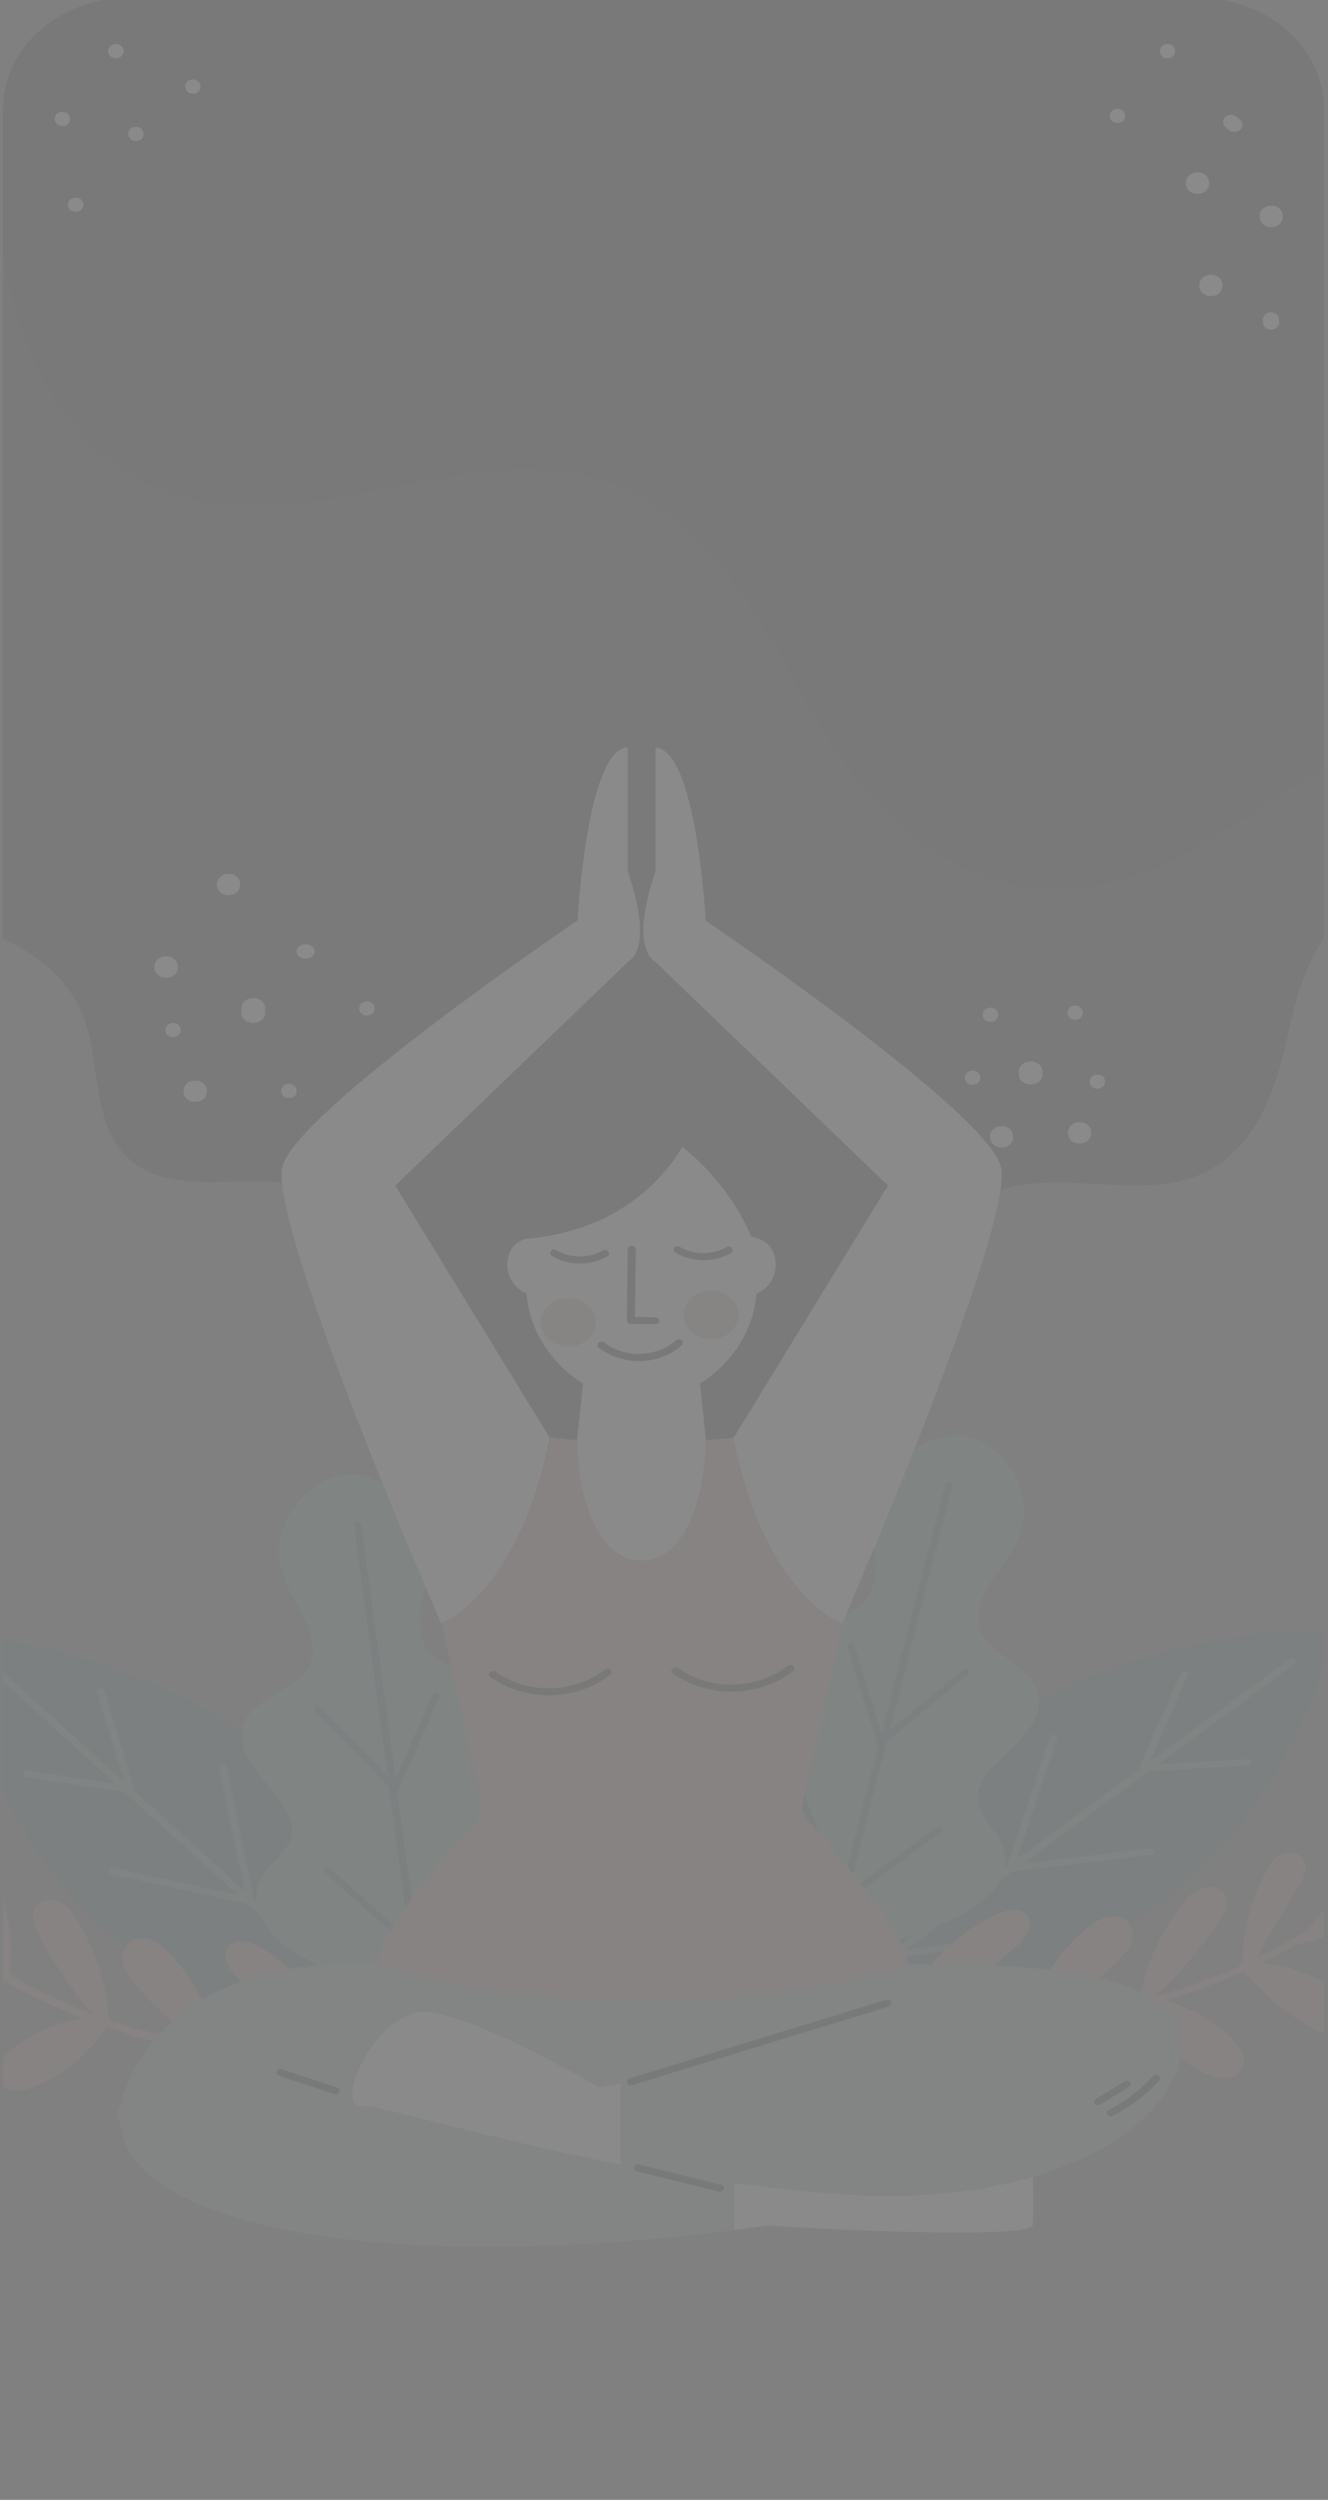 <?xml version="1.0" encoding="UTF-8"?>
<!-- Generator: Adobe Illustrator 24.0.0, SVG Export Plug-In . SVG Version: 6.00 Build 0)  -->
<svg xmlns="http://www.w3.org/2000/svg" xmlns:xlink="http://www.w3.org/1999/xlink" version="1.1" id="Calque_1" x="0px" y="0px" viewBox="0 0 442.8 833.3" style="enable-background:new 0 0 442.8 833.3;" xml:space="preserve">
<rect x="0" y="0" width="442.8" height="833.3" fill="#808080" stroke="none"/>
<style type="text/css">
	.st0{opacity:8.000000e-02;}
	.st1{clip-path:url(#SVGID_2_);}
	.st2{fill:#5A857D;}
	.st3{fill:#81B7AC;}
	.st4{fill:#DDA393;}
	.st5{fill:#34343F;}
	.st6{fill:#A6C5C1;}
	.st7{fill:#FFFFFF;}
	.st8{fill:#292A36;}
	.st9{fill:#DEC0B5;}
</style>
<g class="st0">
	<defs>
		<path id="SVGID_1_" class="st0" d="M441.4,36.4V795c0,21.3-19.5,38.6-43.7,38.6h-353C20.6,833.6,1,816.3,1,795V36.4    c0-20.5,18.8-37.1,42-37.1h356.3C422.6-0.8,441.4,15.9,441.4,36.4z"></path>
	</defs>
	<clipPath id="SVGID_2_">
		<use xlink:href="#SVGID_1_" style="overflow:visible;"></use>
	</clipPath>
	<g class="st1">
		<g>
			<path class="st2" d="M141.5,684.3c-9.9-131-155.8-139.6-155.8-139.6S-6.7,673.6,141.5,684.3z"></path>
			<path class="st3" d="M37.3,624.8c-1.5-0.3-0.9-2.4,0.6-2.1c13.9,3,27.7,6,41.6,9.1c-12.6-11.5-25.3-22.9-37.9-34.4     c-11-1.7-22-3.4-33-5.1c-1.6-0.2-0.9-2.3,0.6-2.1c9.8,1.5,19.6,3,29.4,4.5c-3.8-3.4-7.5-6.8-11.3-10.3c-10-9.1-20-18.1-30-27.2     c-1.1-1,0.6-2.5,1.8-1.5c14.1,12.8,28.2,25.6,42.4,38.4l-9.1-30c-0.4-1.4,2-1.9,2.4-0.5l9.8,32.4c0.1,0.3,0,0.6-0.1,0.8     c2.6,2.4,5.2,4.7,7.8,7c9.8,8.9,19.5,17.7,29.3,26.6c-2.8-13.7-5.7-27.3-8.5-41c-0.3-1.4,2.1-1.9,2.4-0.5     c3,14.6,6.1,29.2,9.1,43.8c0,0.1,0,0.3,0,0.4c6.8,6.2,13.6,12.4,20.4,18.5c4.6,4.2,9.3,8.4,13.9,12.7c-2.2-12-4.4-24-6.6-36     c-0.3-1.4,2.1-1.9,2.4-0.5c2.3,12.5,4.6,25,6.9,37.4c0,0.3,0,0.5-0.1,0.7c0.1,0.2,0.1,0.5,0,0.7c4.5,4.1,9,8.2,13.5,12.3     c1.1,1-0.6,2.5-1.8,1.5c-4.9-4.5-9.9-9-14.8-13.5c-13.8-3.3-27.6-6.6-41.4-9.8c-1.5-0.4-0.9-2.5,0.6-2.1     c12.5,3,24.9,5.9,37.4,8.9c-10.8-9.8-21.5-19.5-32.3-29.3c0,0-0.1,0-0.1,0C67.5,631.4,52.4,628.1,37.3,624.8z"></path>
		</g>
		<g>
			<path class="st3" d="M88.1,641c4.5,7.5,12.9,11.6,21.1,15.6c8.1,4.1,27.8,14.4,30,23c0.5,2,2.6,1.8,2.5-0.3     c-0.1-1.3,0.3-2.8,1-4.3c0.5-1.3,1.3-2.6,2.3-4c0-0.1,0.1-0.1,0.1-0.2c5.4-7.8,16-16.4,20.8-20.5c6.7-5.7,13.7-11.4,16-19.7     c1-3.7,1-7.7-0.8-11.2c-1.8-3.4-5.1-5.7-8.4-7.9c-3.7-2.4-7.4-4.8-8.5-9c-1.1-4.4,0.5-9,2.3-13c3.3-7.5,9-16.6,3.6-24.4     c-4-5.8-12.3-7-18.9-9.4c-3.8-1.4-7.2-3.3-9.2-6.6c-2.2-3.7-2.3-8.1-1.8-12.2c0.6-4.6,2.2-9,2.9-13.6c0.6-4.1,0.4-8.2-0.9-12.3     c-2.5-7.5-8.6-14-16.7-17.4c-1.6-0.7-3.2-1.2-4.9-1.6c0,0,0,0-0.1,0c-3.9-1-8.1-0.5-11.6,1.3c0,0,0,0-0.1,0l0,0     c-1.5,0.7-2.9,1.6-4.3,2.6c-6.9,5-11,12.6-11.4,20.5c-0.1,4.2,0.8,8.2,2.6,12.1c1.9,4.3,4.6,8.2,6.5,12.5     c1.7,3.8,2.7,8.1,1.7,12.2c-0.9,3.6-3.8,6.3-7,8.4c-5.7,3.8-13.4,6.7-15.7,13.2c-3,8.8,5,16.3,10.3,22.9     c2.9,3.5,5.7,7.6,5.9,12.1c0.1,4.2-2.8,7.4-5.7,10.5c-2.7,2.8-5.2,5.7-6,9.5C85,633.7,86.1,637.6,88.1,641z"></path>
			<path class="st2" d="M107.9,623.9c-1.1-1,0.9-2.3,2-1.3c8.9,8,17.7,15.9,26.6,23.9c-1.9-14-3.8-28-5.6-41.9c-0.4-3-0.8-6-1.2-9     l-24.5-24.9c-1-1.1,0.9-2.4,2-1.3c7.3,7.5,14.7,14.9,22,22.4c-2.2-16.2-4.4-32.4-6.5-48.6c-1.5-11.5-3.1-23-4.6-34.5     c-0.2-1.4,2.3-1.7,2.4-0.3c2.8,20.5,5.5,40.9,8.3,61.4l3.1,23.1l12.4-28.2c0.6-1.3,2.8-0.4,2.3,0.9c-4.7,10.5-9.3,21.1-14,31.6     c0,0.1-0.1,0.1-0.1,0.2c1.5,11.3,3,22.6,4.6,33.8c0.7,5.1,1.4,10.2,2.1,15.3c5.2-10.2,10.5-20.4,15.7-30.5     c0.7-1.3,2.9-0.4,2.3,0.9c-5.6,10.9-11.2,21.8-16.8,32.6c-0.2,0.3-0.4,0.5-0.7,0.6c0.7,5.2,1.4,10.4,2.1,15.6     c0.2,1.4-2.3,1.7-2.4,0.3c-0.7-5.3-1.4-10.7-2.2-16c0,0-0.1,0-0.1,0C127.2,641.2,117.5,632.5,107.9,623.9z"></path>
		</g>
		<path class="st4" d="M-57.7,626.8c3,2.7,6.5,5,10,7.3c3.5,2.3,7.2,4.5,11,6.5c7.3,3.9,14.9,7.2,22.9,9.8c3.3,2.4,6.7,4.7,10.2,6.8    c-6,0-11.9,1.1-17.5,3.1c-3.1,1.2-6.1,2.6-8.8,4.3c-2.6,1.6-5.2,3.5-6.6,6.1c-1.2,2.2-1.1,5.1,0.8,7c1.7,1.7,4.4,2,6.9,1.6    c3-0.5,5.8-1.9,8.5-3.1c3-1.4,5.9-3,8.7-4.7c5-3.1,9.6-6.8,13.8-10.8c8,4.6,16.5,8.6,25.2,12c-5.3,0.9-10.5,2.6-15.2,5    c-2.9,1.5-5.7,3.2-8.1,5.2c-2.2,1.8-4.4,3.8-5.2,6.5c-0.8,2.4,0.1,4.9,2.5,6.3c2.5,1.5,5.6,1.3,8.3,0.5c5.9-1.8,11.4-5.5,15.9-9.2    c3.9-3.3,7.3-7.1,10-11.3c9.6,3.3,19.4,5.9,29.5,7.7c0.1,0,0.2,0,0.3,0c-5,1.5-9.7,3.7-13.9,6.5c-2.4,1.6-4.7,3.5-6.7,5.5    c-2,2-4.2,4.3-5.1,6.9c-0.8,2.2-0.6,4.8,1.2,6.6c1.8,1.7,4.5,1.9,6.9,1.1c3-0.9,5.3-2.9,7.6-4.7c2.3-1.9,4.6-4,6.6-6.1    c4.2-4.4,7.7-9.3,10.6-14.5c0,0,0.1-0.1,0.1-0.2c10.8,1.5,21.7,2.2,32.6,1.9c-4.6,2.2-8.8,5-12.2,8.5c-4.3,4.3-7.4,9.4-9,14.9    c-0.8,2.8-1.1,6.2,1.9,8.2c3.1,2,6.4-0.2,8.8-2c9.8-7.7,16.2-18.4,18.1-29.9c8.9-0.5,17.7-1.5,26.4-3.1c1.5-0.3,1.2-2.5-0.3-2.2    c-8.3,1.6-16.8,2.6-25.3,3.1c-2-7.3-5.5-14.2-10.4-20.4c-4.4-5.5-9.9-10.4-16.2-14.2c-2.6-1.5-6.4-3.1-9.5-1.5    c-2.8,1.5-2.8,4.6-1.6,7c1.6,3.1,4.5,5.9,6.9,8.5c2.7,2.9,5.5,5.6,8.5,8.2c5.1,4.5,10.6,8.7,16.3,12.6c-3.4,0.1-6.8,0.1-10.1,0.1    c-8.4-0.2-16.8-0.9-25.1-2.1c-1.3-6.8-3.8-13.5-7.4-19.7c-1.8-2.9-3.8-5.7-6-8.4c-2.1-2.5-4.3-5.1-7.4-6.7    c-2.5-1.3-5.7-1.7-8.2-0.1c-2.3,1.6-3.1,4.4-2.6,6.9c0.7,3.2,3.1,5.9,5.3,8.5c2.2,2.6,4.6,5.2,7.2,7.6c4,3.9,8.3,7.5,12.9,10.8    c-10-1.8-19.9-4.3-29.4-7.5c0.2-0.6-0.1-1-0.7-1.2c-0.5-7.2-2.1-14.2-4.8-21c-1.3-3.1-2.7-6.2-4.5-9.2c-1.5-2.6-3-5.5-5.7-7.3    c-2.2-1.5-5.5-2.1-7.9-0.6c-2.2,1.4-2.6,3.9-2.2,6.1c0.6,2.7,2.1,5.3,3.5,7.8c1.6,2.9,3.3,5.7,5.2,8.5c3.3,5.1,7.1,10,11.1,14.7    c-0.7-0.3-1.4-0.5-2.1-0.8c-8.6-3.4-16.9-7.3-24.8-11.8c0.4-0.6-0.2-1.3-0.8-1.4c0.7-6.1,0.5-12.2-0.6-18.3    c-0.5-2.9-1.3-5.7-2.2-8.5c-0.9-2.6-1.7-5.4-3.4-7.7c-1.3-1.8-3.7-3.4-6.3-3.1c-2.5,0.2-4.1,2.1-4.6,4.1c-0.6,2.8,1,5.6,2.2,8.1    c1.3,2.9,2.6,5.9,3.9,8.8c2.2,5,4.4,10,6.6,15c-3.4-2.1-6.8-4.4-10.1-6.7c-0.1-0.3-0.3-0.5-0.7-0.7c-0.2,0-0.3-0.1-0.5-0.2    c-1.5-1.1-3-2.2-4.5-3.4c-3.9-6.6-8.8-12.7-14.7-18c-2.9-2.6-6.1-5.1-9.4-7.3c-3.2-2.1-6.8-4.7-10.9-5.4c-3.2-0.6-7,0.4-8.5,3.2    C-62.5,621-60.3,624.5-57.7,626.8z"></path>
	</g>
	<g class="st1">
		<g>
			<path class="st2" d="M273.3,667.8c25.3-129.4,171.3-124.6,171.3-124.6S422,670.8,273.3,667.8z"></path>
			<path class="st3" d="M383.9,618.2c1.6-0.2,1.2-2.3-0.4-2.1c-14.1,1.7-28.3,3.5-42.4,5.2c13.9-10.3,27.8-20.5,41.8-30.8     c11.1-0.7,22.3-1.4,33.4-2c1.6-0.1,1.2-2.2-0.4-2.1c-9.9,0.6-19.9,1.2-29.8,1.8c4.2-3.1,8.3-6.1,12.5-9.2c11-8.1,22-16.2,33-24.3     c1.2-0.9-0.3-2.6-1.6-1.7c-15.5,11.5-31.1,22.9-46.6,34.4l12.6-29c0.6-1.3-1.7-2.1-2.3-0.8L380,588.9c-0.1,0.3-0.1,0.6,0,0.8     c-2.9,2.1-5.7,4.2-8.6,6.3c-10.8,7.9-21.5,15.8-32.3,23.8c4.4-13.3,8.9-26.6,13.3-40c0.4-1.3-1.9-2.1-2.3-0.8     c-4.7,14.2-9.5,28.5-14.2,42.7c0,0.1-0.1,0.3,0,0.4c-7.5,5.5-15,11-22.5,16.6c-5.1,3.8-10.2,7.5-15.4,11.3     c3.6-11.7,7.2-23.5,10.8-35.2c0.4-1.3-1.9-2.1-2.3-0.8c-3.7,12.2-7.5,24.4-11.2,36.6c-0.1,0.3,0,0.5,0.1,0.7     c-0.1,0.2-0.1,0.5-0.1,0.7c-5,3.7-9.9,7.3-14.9,11c-1.2,0.9,0.3,2.6,1.6,1.7c5.4-4,10.9-8,16.3-12c14.1-2,28.2-4,42.3-6     c1.6-0.2,1.2-2.4-0.4-2.1c-12.7,1.8-25.5,3.6-38.2,5.4c11.8-8.7,23.7-17.4,35.5-26.2c0,0,0.1,0,0.1,0     C353.1,622,368.5,620.1,383.9,618.2z"></path>
		</g>
		<g>
			<path class="st3" d="M331.5,629.6c-5.4,7.1-14.2,10.3-22.8,13.6c-8.6,3.3-29.4,11.7-32.5,20.2c-0.7,2-2.8,1.5-2.5-0.5     c0.2-1.3,0-2.8-0.5-4.4c-0.4-1.3-1-2.8-1.8-4.2c0-0.1-0.1-0.1-0.1-0.2c-4.4-8.3-13.9-17.8-18.3-22.3c-6-6.3-12.3-12.6-13.6-21.1     c-0.6-3.8-0.1-7.8,2.2-11.1c2.2-3.2,5.7-5.2,9.3-7c3.9-2,7.9-4.1,9.5-8.1c1.7-4.3,0.6-9-0.8-13.2c-2.4-7.7-7-17.3-0.7-24.6     c4.7-5.4,13-5.8,19.9-7.6c3.9-1,7.6-2.6,9.9-5.8c2.6-3.5,3.3-7.9,3.2-12c-0.1-4.6-1.1-9.1-1.3-13.7c-0.1-4.2,0.6-8.2,2.4-12.1     c3.4-7.3,10.2-13.2,18.7-15.7c1.7-0.5,3.3-0.9,5.1-1.1c0,0,0,0,0.1,0c4-0.6,8.1,0.2,11.4,2.3c0,0,0,0,0.1,0l0,0     c1.4,0.9,2.7,1.9,4,3c6.3,5.6,9.5,13.6,8.9,21.4c-0.3,4.2-1.7,8.1-4,11.8c-2.4,4.1-5.6,7.8-8,11.9c-2.1,3.7-3.7,7.8-3.1,12     c0.5,3.7,3,6.6,6,9c5.2,4.3,12.6,7.9,14,14.6c2,9-6.9,15.8-12.9,21.8c-3.3,3.3-6.6,7.1-7.3,11.5c-0.6,4.2,1.9,7.7,4.4,11     c2.3,3.1,4.5,6.2,4.8,9.9C335.5,622.7,333.9,626.5,331.5,629.6z"></path>
			<path class="st2" d="M313.9,610.8c1.2-0.9-0.6-2.4-1.8-1.5c-9.7,7.1-19.5,14.2-29.2,21.3c3.5-13.7,7-27.5,10.5-41.2     c0.8-2.9,1.5-5.9,2.3-8.8l27.3-22.6c1.2-1-0.6-2.4-1.8-1.5c-8.2,6.8-16.4,13.5-24.5,20.3c4.1-15.9,8.1-31.8,12.2-47.7     c2.9-11.3,5.8-22.6,8.7-33.9c0.3-1.4-2-1.9-2.4-0.5c-5.1,20.1-10.3,40.2-15.4,60.3l-5.8,22.7l-9.1-29.2c-0.4-1.4-2.8-0.7-2.4,0.6     c3.4,10.9,6.8,21.8,10.2,32.7c0,0.1,0.1,0.1,0.1,0.2c-2.8,11.1-5.7,22.2-8.5,33.2c-1.3,5-2.6,10-3.9,15.1c-4-10.6-8-21.2-12-31.8     c-0.5-1.3-2.9-0.7-2.4,0.6c4.3,11.3,8.6,22.7,12.8,34c0.1,0.3,0.4,0.5,0.6,0.6c-1.3,5.1-2.6,10.2-3.9,15.3     c-0.3,1.4,2,1.9,2.4,0.5c1.3-5.2,2.7-10.5,4-15.7c0,0,0.1,0,0.1,0C292.6,626.3,303.2,618.5,313.9,610.8z"></path>
		</g>
		<path class="st4" d="M478.2,628.9c-3.3,2.4-7.1,4.4-10.8,6.3c-3.8,2-7.7,3.8-11.7,5.5c-7.7,3.2-15.7,5.8-23.9,7.7    c-3.6,2.1-7.2,4-10.9,5.9c5.9,0.6,11.7,2.2,17,4.7c2.9,1.4,5.7,3.2,8.2,5.1c2.3,1.8,4.8,4,5.9,6.6c0.9,2.3,0.5,5.2-1.6,6.9    c-1.9,1.5-4.6,1.6-7,1c-3-0.8-5.6-2.4-8.1-3.9c-2.8-1.7-5.5-3.5-8.1-5.5c-4.6-3.6-8.8-7.6-12.4-12c-8.5,3.8-17.4,7-26.5,9.6    c5.2,1.4,10.1,3.6,14.5,6.4c2.7,1.7,5.2,3.7,7.5,5.9c2,2,3.9,4.2,4.4,6.9c0.5,2.4-0.6,4.9-3.2,6.1c-2.7,1.2-5.7,0.8-8.3-0.3    c-5.6-2.3-10.7-6.5-14.7-10.6c-3.5-3.7-6.4-7.8-8.6-12.2c-9.9,2.4-20,4.1-30.2,4.9c-0.1,0-0.2,0-0.3,0c4.8,1.9,9.2,4.6,13,7.8    c2.2,1.9,4.3,3.9,6,6.1c1.8,2.2,3.6,4.6,4.3,7.3c0.6,2.3,0.1,4.9-2,6.4c-2,1.6-4.7,1.4-7,0.5c-2.8-1.1-5-3.4-7-5.4    c-2.1-2.1-4.1-4.4-5.8-6.7c-3.7-4.8-6.6-10-8.8-15.4c0-0.1,0-0.1-0.1-0.2c-10.9,0.5-21.8,0.2-32.6-1c4.3,2.6,8.2,5.8,11.2,9.6    c3.7,4.7,6.2,10,7.2,15.7c0.5,2.9,0.3,6.3-2.8,8c-3.3,1.7-6.4-0.8-8.5-2.8c-8.8-8.6-14-19.8-14.5-31.4c-8.8-1.3-17.4-3.1-25.9-5.5    c-1.5-0.4-0.9-2.6,0.6-2.1c8.1,2.3,16.4,4.1,24.8,5.4c2.8-7.1,7.1-13.7,12.7-19.3c5-5,11-9.5,17.8-12.6c2.8-1.3,6.8-2.5,9.6-0.6    c2.6,1.8,2.2,4.8,0.7,7.1c-1.9,3-5.1,5.4-7.9,7.8c-3,2.6-6.1,5.1-9.4,7.4c-5.6,4.1-11.5,7.7-17.7,11c3.3,0.4,6.7,0.8,10.1,1    c8.4,0.6,16.8,0.7,25.2,0.3c2.1-6.7,5.3-13.1,9.7-18.9c2.1-2.7,4.4-5.4,7-7.8c2.4-2.3,4.9-4.7,8.2-6c2.7-1.1,5.8-1.2,8.1,0.6    c2.1,1.8,2.6,4.7,1.8,7.1c-1.1,3.1-3.8,5.6-6.2,7.9c-2.5,2.4-5.2,4.8-8,7c-4.4,3.5-9.2,6.7-14.1,9.6c10.2-0.8,20.3-2.4,30.1-4.8    c-0.2-0.6,0.3-1,0.8-1.1c1.4-7.1,3.8-14,7.2-20.5c1.6-3,3.5-5.9,5.5-8.7c1.8-2.4,3.7-5.2,6.5-6.7c2.4-1.3,5.7-1.5,7.9,0.2    c2,1.6,2.1,4.1,1.4,6.3c-0.9,2.7-2.8,5.1-4.4,7.4c-1.9,2.7-4,5.4-6.1,8c-3.9,4.8-8.2,9.3-12.8,13.6c0.7-0.2,1.5-0.4,2.2-0.6    c8.9-2.6,17.6-5.8,26-9.5c-0.3-0.7,0.3-1.3,1-1.4c0-6.1,0.9-12.2,2.7-18.2c0.9-2.8,1.9-5.6,3.2-8.3c1.2-2.5,2.4-5.2,4.3-7.4    c1.5-1.7,4.1-3,6.6-2.5c2.5,0.5,3.9,2.4,4.1,4.5c0.3,2.8-1.7,5.5-3.1,7.8c-1.6,2.8-3.3,5.6-4.9,8.4c-2.8,4.8-5.6,9.5-8.3,14.3    c3.7-1.8,7.3-3.7,10.8-5.7c0.1-0.3,0.4-0.5,0.8-0.6c0.2,0,0.4-0.1,0.5-0.1c1.6-0.9,3.3-1.9,4.9-2.9c4.7-6.2,10.3-11.8,16.8-16.6    c3.2-2.4,6.6-4.5,10.2-6.4c3.4-1.8,7.3-4,11.4-4.4c3.3-0.3,6.9,1.1,8.1,4C483.6,623.6,481.1,626.8,478.2,628.9z"></path>
	</g>
	<g class="st1">
		<path class="st5" d="M481-68.2v358.8c-16,2.2-31.2,10.1-39.7,22.4c-8.8,12.7-10.6,28-14.5,42.4c-3.9,14.4-11.5,29.6-26.6,36.1    c-19.9,8.5-44.4-1.3-65.4,4.8c-15,4.3-25.7,16.1-33.4,28.3c-7.6,12.2-13.3,25.5-22.9,36.6c-16,18.5-43,29.3-69.3,27.6    c-26.4-1.7-51.3-15.8-64.1-36.2c-6.4-10.2-9.8-21.5-15.4-32c-5.6-10.5-14.1-20.7-26.4-24.6c-18.4-5.9-41.6,3-57.3-7.4    c-15.7-10.4-12-31.7-17.7-48.4c-7-20.3-31.9-34-55.6-32.1V-68.2H481z"></path>
		<g id="XMLID_1_">
			<g>
				<path class="st4" d="M214,520.1c21.3-0.7,21.5-40,21.5-40l9.2-0.9c10.3,52.4,36.2,61.9,36.2,61.9l-13.9,63      c0,0,33.9,37,35.7,50.8c0,0-33,12.3-88,12.3c-55,0-89.2-12.3-89.2-12.3c1.7-13.8,35.7-50.8,35.7-50.8l-13.9-63      c0,0,25.9-9.5,36.2-61.9l9.2,0.9C192.5,480.1,192.6,519.5,214,520.1z"></path>
				<path class="st6" d="M206.9,721.4v-27.1c-4.5,0.8-7.2,1.3-7.2,1.3s-40.6-23.8-57.5-25c-11.4-0.7-21.6,14.1-24.2,23.6      c-1.2,4.6-0.7,7.9,2.4,7.7C126.7,701.5,161.3,712.5,206.9,721.4z M344.4,725.6c-17.1,5.1-38.4,7.6-63.6,5.9      c-12.3-0.8-24.4-2.1-36.2-3.8v15.7c-133.4,16.8-219.5-6.1-202.5-47.8c19.2-47.3,83.2-40.7,83.2-40.7s34.2,12.3,89.2,12.3      c55,0,88-12.3,88-12.3s84.4-3.7,90.8,21.4C397.7,693.4,380.4,715.1,344.4,725.6z"></path>
				<path class="st7" d="M344.4,725.6c0.1,3.9,0.2,11.6,0,15.9c-0.2,5.9-88.7,0.4-88.7,0.4c-3.7,0.5-7.4,1-11,1.5v-15.7      c11.8,1.6,23.9,2.9,36.2,3.8C305.9,733.2,327.3,730.7,344.4,725.6z"></path>
				<path class="st7" d="M118,694.3c2.6-9.5,12.8-24.3,24.2-23.6c16.8,1.1,57.5,25,57.5,25s2.7-0.5,7.2-1.3v27.1      c-45.6-8.9-80.2-19.9-86.5-19.5C117.4,702.1,116.8,698.8,118,694.3z"></path>
				<path class="st7" d="M333.8,389.2c3.7,18.2-42.4,127-42.4,127l-10.6,25c0,0-25.9-9.5-36.2-61.9l51.5-84.1l-77.5-74.5      c-3-2-4.1-6-4.1-10.5c0-8.9,4.1-19.7,4.1-19.7v-41.3c13.7,0.7,16.7,57.7,16.7,57.7S330.1,371,333.8,389.2z"></path>
				<path class="st7" d="M250.5,412.2c1.9,0.3,7.7,1.8,8.1,8.5c0.5,7.9-6.4,10.6-6.4,10.6c-1.6,20.3-18.8,29.9-18.8,29.9l2,19      c0,0-0.1,39.3-21.5,40c-21.4-0.7-21.5-40-21.5-40l2-19c0,0-17.2-9.6-18.8-29.9c0,0-6.9-2.7-6.4-10.6c0.3-4.7,3.3-6.8,5.7-7.7      l0,0c12.5-1,24.8-4.8,34.6-11.6c7.5-5.1,13.6-11.7,18-19.1C237.6,390.4,245.6,400.8,250.5,412.2z"></path>
				<path class="st7" d="M209.3,290.5c0,0,4.1,10.8,4.1,19.7c0,4.5-1,8.5-4.1,10.5l-77.5,74.5l51.5,84.1      c-10.3,52.4-36.2,61.9-36.2,61.9l-10.6-25c0,0-46.1-108.8-42.4-127c3.7-18.2,98.5-82.4,98.5-82.4s3-57.1,16.7-57.7V290.5z"></path>
			</g>
		</g>
		<path class="st8" d="M499.9-73.1v315.9c-4-0.9-8-1.6-12.1-1.7c-7.1-0.2-14.1,0.9-20.8,2.9c-14.6,4.4-27.3,12.7-39.6,20.7    c-12.7,8.3-25.2,17-39.3,23.4c-11.2,5.1-23.3,8.3-35.7,8.3c-3.3,0-6.6-0.2-10-0.7c-19.5-2.8-36.6-14-49.1-27.1    c-27.9-29.1-36.1-69.9-68.8-95.9c-14.9-11.8-33-17-52.8-16.2c-19.4,0.8-38.1,5.9-57.1,9.2c-18.2,3.2-37.5,5.1-55.3-0.4    c-17.5-5.4-31-17-40.2-31c-21.1-31.9-18.6-70-32.6-104c-2.4-2.9-5-5.6-8-8.1c-10-8.4-22.7-11.9-35.9-14v-81.1H499.9z"></path>
		<path class="st8" d="M295.5,666.6c-22.2,6.8-44.4,13.6-66.6,20.4c-6.3,1.9-12.6,3.8-18.9,5.8c-1.6,0.5-0.9,2.8,0.7,2.3    c22.2-6.8,44.4-13.6,66.6-20.4c6.3-1.9,12.6-3.8,18.9-5.8C297.9,668.4,297.2,666.1,295.5,666.6z"></path>
		<path class="st8" d="M386.4,691.9c-0.5-0.4-1.4-0.5-1.9,0c-4.1,4.6-9.1,8.5-14.9,11.4c-1.5,0.7-0.2,2.8,1.3,2    c6-3,11.3-6.9,15.5-11.7C386.8,693.1,386.9,692.4,386.4,691.9z"></path>
		<path class="st8" d="M376.9,694.1c-0.3-0.5-1.2-0.8-1.8-0.4c-3.2,2-6.4,3.9-9.6,5.9c-0.6,0.4-0.9,1-0.5,1.6    c0.3,0.5,1.2,0.8,1.8,0.4l9.6-5.9C377,695.3,377.3,694.6,376.9,694.1z"></path>
		<path class="st8" d="M240.5,728.3c-9.1-2.3-18.3-4.5-27.4-6.8c-1.7-0.4-2.4,1.9-0.7,2.3c9.1,2.3,18.3,4.5,27.4,6.8    C241.4,730.9,242.1,728.7,240.5,728.3z"></path>
		<path class="st8" d="M201.7,556.5c-10.2,8-25.7,8.4-36.4,0.8c-1.3-0.9-3.2,0.7-1.9,1.7c11.9,8.4,28.8,8.1,40.2-0.8    C204.9,557.2,203,555.5,201.7,556.5z"></path>
		<path class="st8" d="M262.6,555.3c-10.2,8-25.7,8.4-36.4,0.8c-1.3-0.9-3.2,0.7-1.9,1.7c11.9,8.4,28.8,8.1,40.2-0.8    C265.7,555.9,263.8,554.3,262.6,555.3z"></path>
		<path class="st8" d="M112.3,695.8c-6.2-2-12.3-4-18.5-6.1c-1.6-0.5-2.3,1.8-0.7,2.3c6.2,2,12.3,4,18.5,6.1    C113.2,698.6,113.9,696.3,112.3,695.8z"></path>
		<path class="st8" d="M218.5,439.1c-2.3,0-4.5-0.1-6.8-0.1c0.1-7.5,0.2-15.1,0.3-22.6c0-1.5-2.7-1.5-2.7,0    c-0.1,7.9-0.2,15.8-0.3,23.6c0,0.4,0.2,0.7,0.4,0.9c0.2,0.3,0.6,0.4,1,0.4c2.7,0,5.4,0.1,8.1,0.1c0.7,0,1.4-0.6,1.3-1.2    C219.8,439.7,219.3,439.2,218.5,439.1z"></path>
		<path class="st8" d="M225.4,446.8c-6.5,5.7-17,6.1-23.9,0.7c-1.3-1-3.2,0.7-1.9,1.7c8,6.2,20.1,6,27.7-0.7    C228.5,447.3,226.6,445.7,225.4,446.8z"></path>
		<path class="st8" d="M201.1,416.8c-4.7,2.7-11,2.7-15.7-0.1c-1.4-0.9-2.8,1.2-1.3,2c5.4,3.3,12.9,3.3,18.4,0.1    C203.9,418,202.5,416,201.1,416.8z"></path>
		<path class="st8" d="M242.3,415.7c-4.7,2.7-11,2.7-15.7-0.1c-1.4-0.9-2.8,1.2-1.3,2c5.4,3.3,12.9,3.3,18.4,0.1    C245,416.9,243.7,414.8,242.3,415.7z"></path>
		<ellipse class="st9" cx="189.5" cy="440.8" rx="9.2" ry="8.1"></ellipse>
		<ellipse class="st9" cx="237.1" cy="438.3" rx="9.2" ry="8.1"></ellipse>
	</g>
	<g class="st1">
		<path class="st7" d="M334,375.4c-5.2,0-5.2,7.1,0,7.1C339.1,382.5,339.1,375.4,334,375.4z"></path>
		<path class="st7" d="M347.3,355.9c-0.2-0.4-0.4-0.8-0.8-1.1c-0.4-0.3-0.8-0.6-1.3-0.7c-0.5-0.2-1-0.3-1.5-0.3    c-0.4,0-0.7,0.1-1.1,0.1c-0.7,0.2-1.3,0.5-1.8,0.9l-0.6,0.7c-0.4,0.6-0.5,1.1-0.5,1.8v0.7c0,0.5,0.1,0.9,0.3,1.4    c0.2,0.4,0.4,0.8,0.8,1.1c0.4,0.3,0.8,0.6,1.3,0.7c0.5,0.2,1,0.3,1.5,0.3c0.4,0,0.7-0.1,1.1-0.1c0.7-0.2,1.3-0.5,1.8-0.9l0.6-0.7    c0.4-0.6,0.5-1.1,0.5-1.8v-0.7C347.6,356.8,347.5,356.3,347.3,355.9z"></path>
		<path class="st7" d="M360,374.1c-5.2,0-5.2,7.1,0,7.1C365.1,381.1,365.1,374.1,360,374.1z"></path>
		<path class="st7" d="M55.4,318.8c-5.2,0-5.2,7.1,0,7.1C60.6,325.9,60.6,318.8,55.4,318.8z"></path>
		<path class="st7" d="M76.2,291.3c-5.2,0-5.2,7.1,0,7.1C81.4,298.3,81.4,291.3,76.2,291.3z"></path>
		<path class="st7" d="M88.1,334.8c-0.2-0.4-0.4-0.8-0.8-1.1c-0.4-0.3-0.8-0.6-1.3-0.7c-0.5-0.2-1-0.3-1.5-0.3    c-0.4,0-0.7,0.1-1.1,0.1c-0.7,0.2-1.3,0.5-1.8,0.9l-0.6,0.7c-0.4,0.6-0.5,1.1-0.5,1.8v1.3c0,0.5,0.1,0.9,0.3,1.4    c0.2,0.4,0.4,0.8,0.8,1.1c0.4,0.3,0.8,0.6,1.3,0.7c0.5,0.2,1,0.3,1.5,0.3c0.4,0,0.7-0.1,1.1-0.1c0.7-0.2,1.3-0.5,1.8-0.9l0.6-0.7    c0.4-0.6,0.5-1.1,0.5-1.8v-1.3C88.5,335.7,88.3,335.2,88.1,334.8z"></path>
		<path class="st7" d="M65.1,360.2c-5.2,0-5.2,7.1,0,7.1C70.3,367.2,70.3,360.2,65.1,360.2z"></path>
		<path class="st7" d="M403.8,91.6c-5.2,0-5.2,7.1,0,7.1C408.9,98.7,409,91.6,403.8,91.6z"></path>
		<path class="st7" d="M423.9,68.6c-5.2,0-5.2,7.1,0,7.1C429,75.7,429,68.6,423.9,68.6z"></path>
		<path class="st7" d="M399.3,57.5c-5.2,0-5.2,7.1,0,7.1C404.5,64.6,404.5,57.5,399.3,57.5z"></path>
		<path class="st7" d="M365.9,358.2c-3.4,0-3.4,4.7,0,4.7C369.3,362.9,369.4,358.2,365.9,358.2z"></path>
		<path class="st7" d="M358.5,335.2c-3.4,0-3.4,4.7,0,4.7C361.9,339.9,361.9,335.2,358.5,335.2z"></path>
		<path class="st7" d="M330.2,335.9c-3.4,0-3.4,4.7,0,4.7C333.7,340.6,333.7,335.9,330.2,335.9z"></path>
		<path class="st7" d="M324.3,356.9c-3.4,0-3.4,4.7,0,4.7C327.7,361.6,327.7,356.9,324.3,356.9z"></path>
		<path class="st7" d="M104.8,316.5c-0.1-0.4-0.4-0.7-0.7-1c-0.2-0.1-0.4-0.2-0.5-0.4c-0.4-0.2-0.9-0.3-1.3-0.3h-0.7    c-0.4,0-0.7,0.1-1,0.2c-0.3,0.1-0.6,0.3-0.9,0.5c-0.3,0.2-0.4,0.5-0.6,0.8c-0.2,0.3-0.2,0.6-0.2,0.9l0.1,0.6    c0.1,0.4,0.4,0.7,0.7,1c0.2,0.1,0.4,0.2,0.5,0.4c0.4,0.2,0.9,0.3,1.3,0.3h0.7c0.4,0,0.7-0.1,1-0.2c0.3-0.1,0.6-0.3,0.9-0.5    c0.3-0.2,0.4-0.5,0.6-0.8c0.2-0.3,0.2-0.6,0.2-0.9C104.9,316.9,104.9,316.7,104.8,316.5z"></path>
		<path class="st7" d="M122.3,333.8c-3.4,0-3.4,4.7,0,4.7C125.8,338.5,125.8,333.8,122.3,333.8z"></path>
		<path class="st7" d="M96.3,361.3c-3.4,0-3.4,4.7,0,4.7C99.8,366.1,99.8,361.3,96.3,361.3z"></path>
		<path class="st7" d="M57.7,341c-3.4,0-3.4,4.7,0,4.7C61.1,345.7,61.1,341,57.7,341z"></path>
		<path class="st7" d="M20.8,37.3c-3.4,0-3.4,4.7,0,4.7C24.2,42.1,24.2,37.3,20.8,37.3z"></path>
		<path class="st7" d="M38.6,14.7c-3.4,0-3.4,4.7,0,4.7C42.1,19.4,42.1,14.7,38.6,14.7z"></path>
		<path class="st7" d="M64.3,26.5c-3.4,0-3.4,4.7,0,4.7C67.7,31.2,67.7,26.5,64.3,26.5z"></path>
		<path class="st7" d="M45.3,42.3c-3.4,0-3.4,4.7,0,4.7C48.7,47,48.7,42.3,45.3,42.3z"></path>
		<path class="st7" d="M25.2,65.9c-3.4,0-3.4,4.7,0,4.7C28.7,70.6,28.7,65.9,25.2,65.9z"></path>
		<path class="st7" d="M414.2,41c-0.1-0.4-0.4-0.7-0.7-1c-0.4-0.3-0.7-0.7-1.1-1c-0.2-0.2-0.5-0.4-0.9-0.5c-0.3-0.1-0.7-0.2-1-0.2    c-0.4,0-0.7,0.1-1,0.2c-0.3,0.1-0.6,0.3-0.9,0.5c-0.1,0.2-0.3,0.3-0.4,0.5c-0.2,0.4-0.4,0.8-0.4,1.2c0,0.2,0.1,0.4,0.1,0.6    c0.1,0.4,0.4,0.7,0.7,1c0.4,0.3,0.7,0.7,1.1,1c0.2,0.2,0.5,0.4,0.9,0.5c0.3,0.1,0.7,0.2,1,0.2c0.4,0,0.7-0.1,1-0.2    c0.3-0.1,0.6-0.3,0.9-0.5c0.1-0.2,0.3-0.3,0.4-0.5c0.2-0.4,0.4-0.8,0.4-1.2C414.2,41.5,414.2,41.2,414.2,41z"></path>
		<path class="st7" d="M389.3,14.7c-3.4,0-3.4,4.7,0,4.7C392.7,19.4,392.7,14.7,389.3,14.7z"></path>
		<path class="st7" d="M372.6,36.3c-3.4,0-3.4,4.7,0,4.7C376,41.1,376,36.3,372.6,36.3z"></path>
		<path class="st7" d="M426.3,105.6c-0.1-0.3-0.3-0.5-0.6-0.8c-0.2-0.2-0.5-0.4-0.9-0.5c-0.3-0.1-0.7-0.2-1-0.2l-0.7,0.1    c-0.5,0.1-0.8,0.3-1.2,0.6c-0.1,0.2-0.3,0.3-0.4,0.5c-0.2,0.4-0.4,0.8-0.4,1.2v1c0,0.3,0.1,0.6,0.2,0.9c0.1,0.3,0.3,0.5,0.6,0.8    c0.2,0.2,0.5,0.4,0.9,0.5c0.3,0.1,0.7,0.2,1,0.2c0.2,0,0.5-0.1,0.7-0.1c0.5-0.1,0.8-0.3,1.2-0.6c0.1-0.2,0.3-0.3,0.4-0.5    c0.2-0.4,0.4-0.8,0.4-1.2v-1C426.5,106.2,426.5,105.9,426.3,105.6z"></path>
	</g>
</g>
</svg>